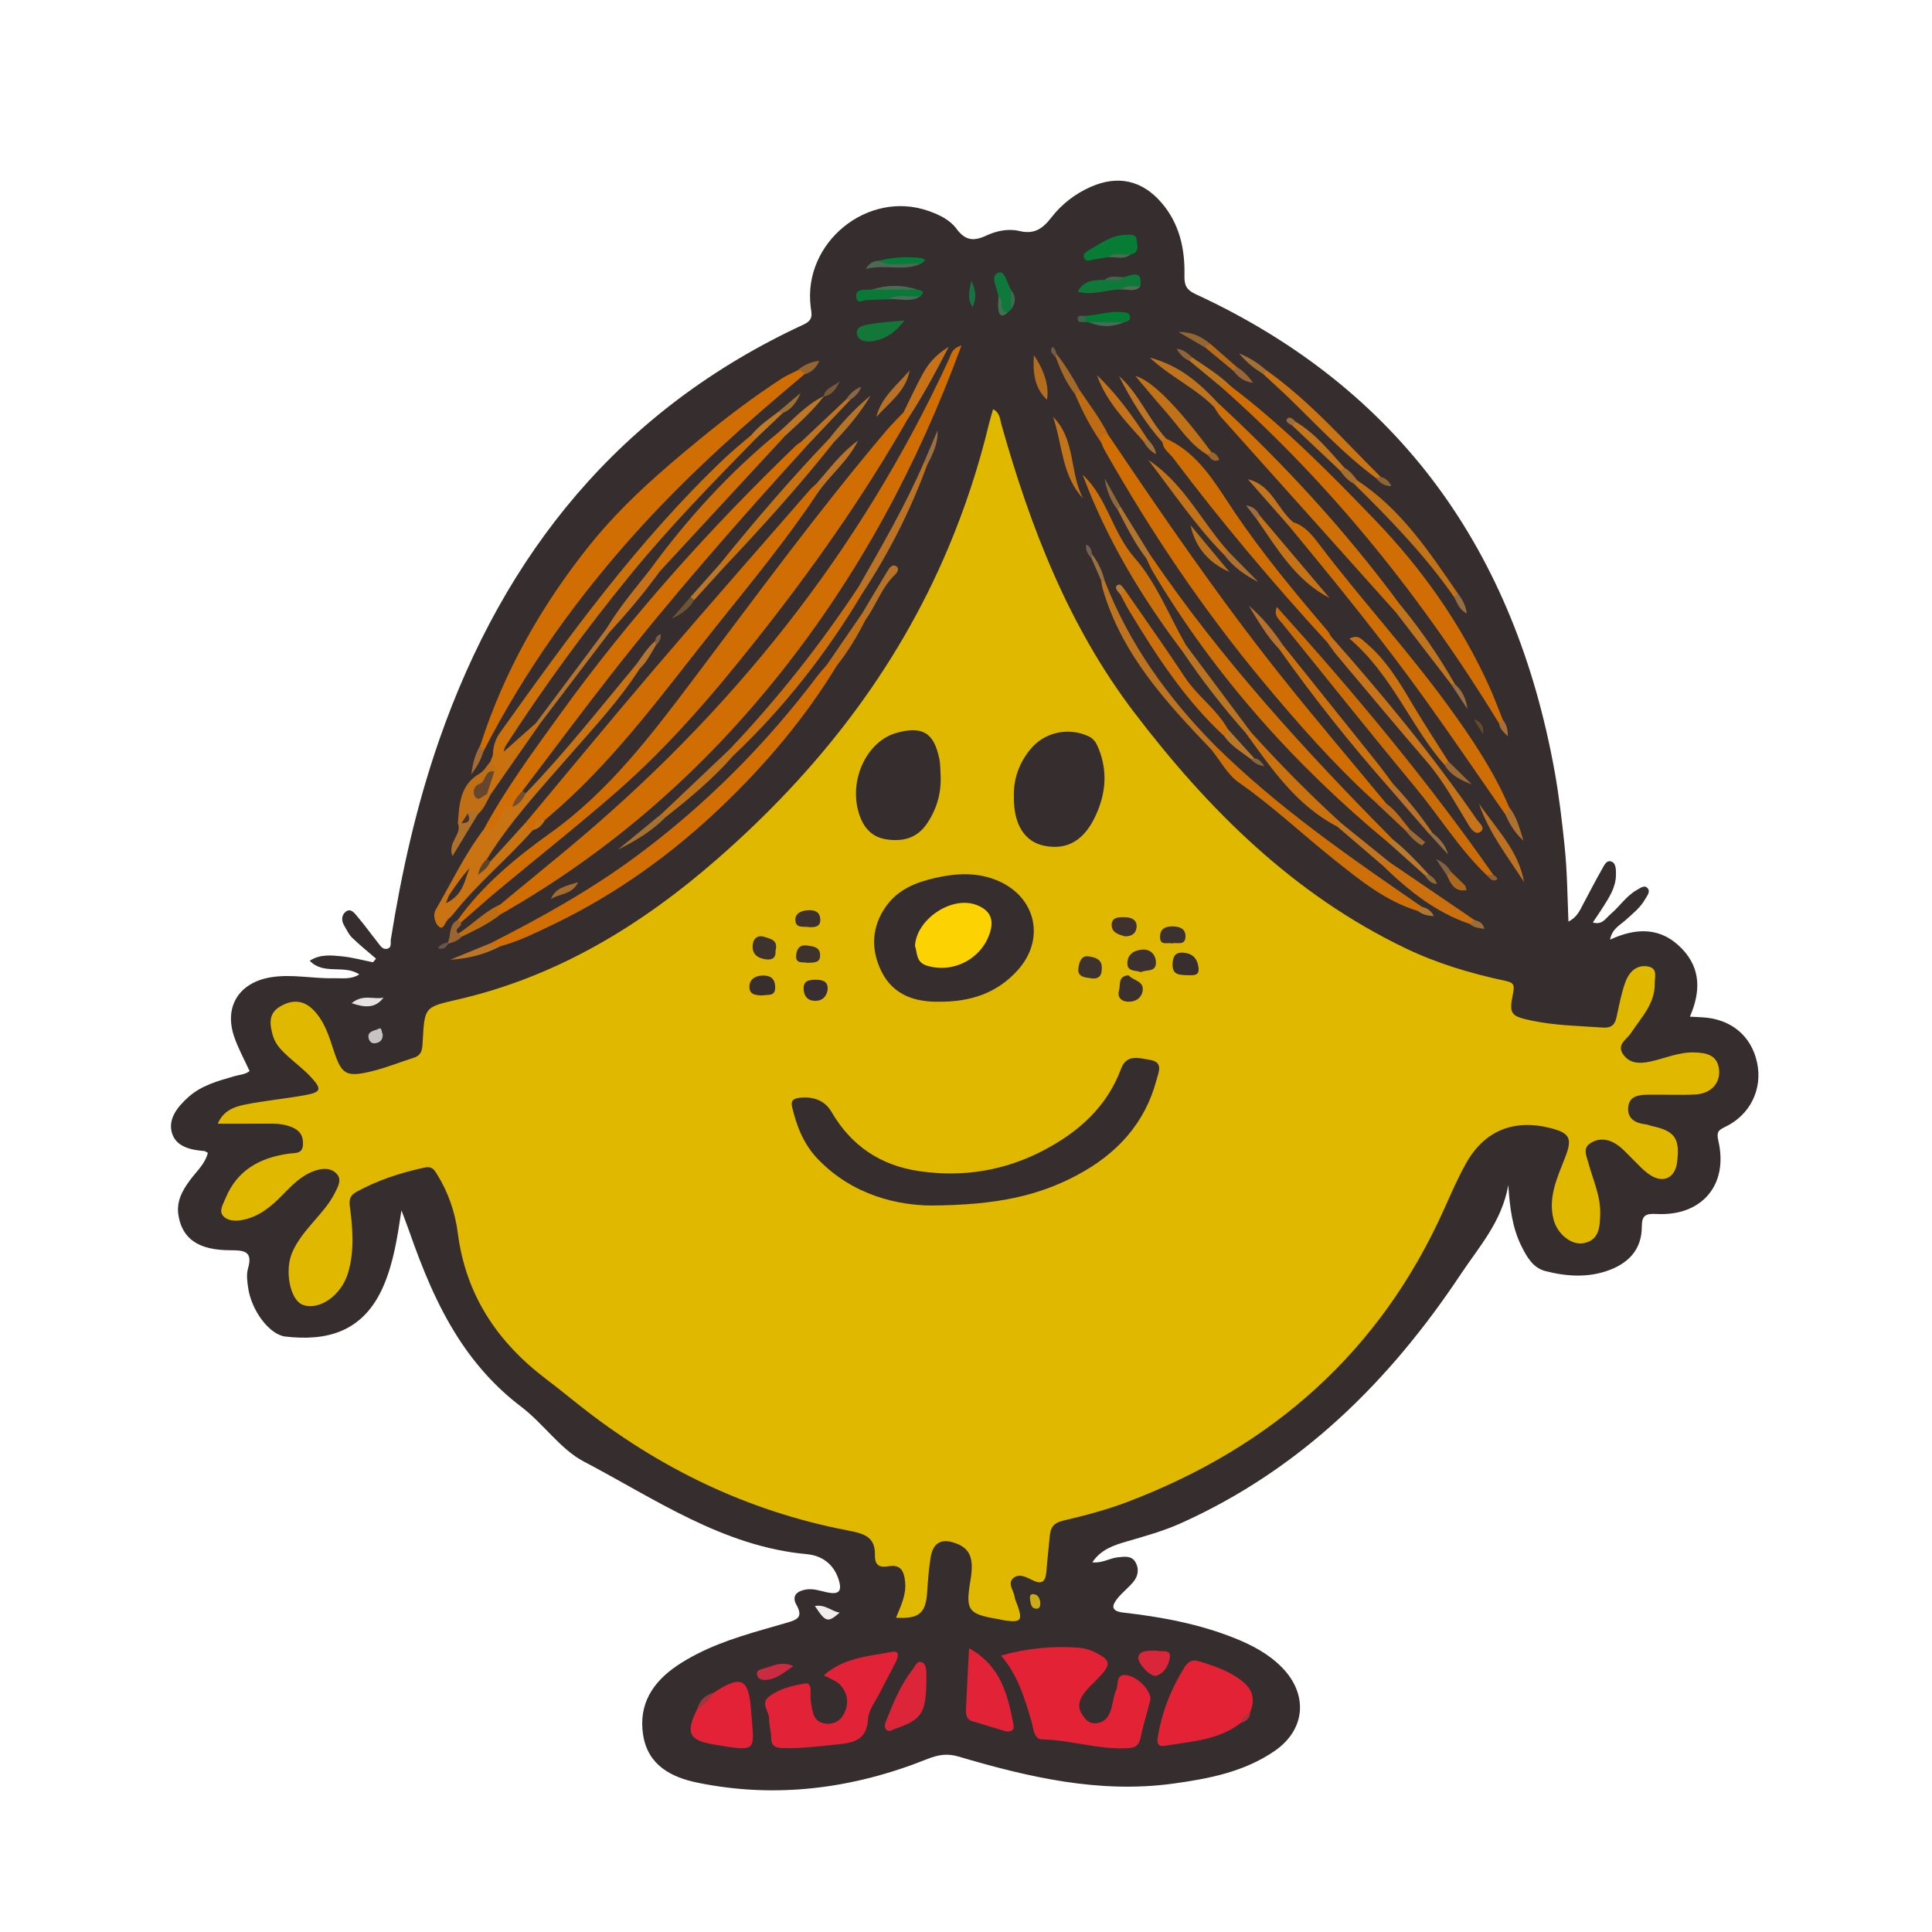 <svg width="512" height="512" viewBox="0 0 512 512" fill="none" xmlns="http://www.w3.org/2000/svg">
<path d="M106.389 320.753C105.272 328.216 104.262 334.543 101.751 340.507C96.284 353.491 86.035 355.385 75.655 354.204C71.333 353.713 66.614 347.211 65.768 341.321C65.526 339.642 65.26 337.789 65.713 336.221C67.011 331.733 64.972 331.328 61.149 331.33C52.537 331.334 48.369 328.284 47.309 322.2C46.659 318.465 48.29 315.553 50.354 312.742C52.024 310.466 54.274 308.573 55.089 305.531C54.763 305.359 54.446 305.06 54.108 305.034C50.378 304.746 46.454 303.835 45.494 299.976C44.594 296.36 47.131 293.247 49.876 290.772C53.388 287.606 57.827 286.448 62.199 285.178C63.558 284.783 65.034 284.762 66.137 283.838C64.77 280.844 63.174 277.954 62.102 274.881C59.277 266.787 63.323 260.391 71.751 258.994C77.345 258.067 82.858 259.379 88.412 259.236C90.641 259.179 92.972 259.65 95.204 258.229C91.203 255.518 85.737 258.493 82.086 254.603C84.861 252.822 87.767 253.157 90.548 253.431C93.337 253.705 96.078 254.462 98.84 255.008C99.109 254.69 99.378 254.373 99.647 254.055C97.519 252.211 95.315 250.445 93.297 248.488C92.407 247.625 91.871 246.386 91.215 245.294C90.47 244.054 90.466 242.647 91.483 241.733C92.872 240.483 93.9 241.944 94.644 242.812C96.59 245.081 98.321 247.534 100.194 249.869C100.794 250.618 101.373 251.677 102.544 251.443C103.933 251.165 103.435 249.822 103.573 248.961C106.439 231.068 110.369 213.438 116.327 196.295C133.643 146.47 164.48 108.462 212.98 85.994C215.617 84.773 215.091 83.321 214.84 81.316C212.706 64.28 229.975 50.253 246.038 55.892C248.929 56.906 251.732 58.243 253.509 60.658C255.782 63.748 258.019 64.001 261.348 62.443C264.031 61.187 267.229 60.509 270.136 61.214C274.124 62.182 276.34 60.586 278.641 57.614C281.352 54.111 284.876 51.376 289.018 49.538C296.184 46.359 302.659 47.73 307.823 53.739C312.542 59.228 314.034 65.856 313.892 72.853C313.839 75.422 314.217 76.73 316.849 77.947C371.122 103.034 401.443 146.228 411.967 204.291C413.163 210.887 413.939 217.532 414.634 224.2C415.311 230.688 415.381 237.205 415.651 244.231C418.021 243.04 418.701 241.174 419.598 239.521C421.228 236.519 422.748 233.456 424.459 230.502C425.04 229.499 425.68 227.754 427.12 228.351C428.263 228.825 428.26 230.499 428.248 231.829C428.217 235.154 426.477 237.776 424.798 240.424C423.963 241.74 423.075 243.021 422.122 244.45C424.596 245.246 425.568 243.302 426.873 242.202C429.261 240.189 430.97 237.435 433.774 235.857C434.64 235.37 435.689 234.538 436.464 235.214C437.554 236.164 436.551 237.294 436.007 238.257C434.715 240.543 432.687 242.134 430.776 243.855C429.266 245.216 427.194 246.166 426.688 249.013C433.737 245.745 440.254 245.713 445.725 251.409C450.818 256.712 450.678 262.887 447.842 269.428C449.067 269.491 450.052 269.543 451.037 269.592C458.675 269.973 464.15 274.487 465.654 281.644C467.125 288.647 463.828 295.467 457.184 298.635C455.356 299.507 454.848 300.039 455.378 302.307C458.108 313.998 451.015 322.367 438.948 321.717C435.987 321.558 435.101 322.156 435.092 325.162C435.075 330.773 431.959 334.437 426.824 336.454C421.129 338.69 415.32 338.321 409.575 336.86C406.267 336.018 404.652 333.142 403.227 330.3C400.758 325.374 400.111 320.013 399.713 314.048C398.05 323.705 391.959 330.401 387.13 337.663C368.222 366.1 344.648 389.399 313.027 403.631C308.323 405.749 303.411 407.105 298.491 408.535C295.12 409.514 291.717 410.651 289.483 414.029C292.091 414.338 294.084 412.895 296.315 412.694C298.017 412.54 299.89 412.186 300.928 414.024C301.937 415.813 301.6 417.691 300.342 419.218C299.081 420.75 297.455 421.982 296.203 423.52C294.607 425.479 294.317 426.967 297.685 427.349C307.76 428.492 317.698 430.337 327.174 434.118C331.84 435.98 336.246 438.307 339.799 441.956C346.715 449.058 345.989 458.353 337.843 463.983C329.765 469.568 320.368 471.382 310.851 472.68C291.268 475.35 272.559 470.976 254.015 465.506C250.982 464.611 248.621 465.016 245.649 466.202C226.03 474.03 205.711 476.694 184.874 472.434C178.002 471.029 171.688 467.881 170.431 459.761C169.169 451.603 172.992 445.745 179.521 441.355C181.17 440.246 182.907 439.25 184.676 438.343C192.203 434.484 200.372 432.412 208.425 430.072C211.228 429.258 212.92 428.63 211.078 425.338C209.674 422.829 211.282 421.631 213.597 421.236C215.464 420.918 217.243 421.56 219.06 421.96C222.439 422.705 223.283 421.656 222.158 418.339C220.809 414.361 217.66 412.224 213.825 411.873C191.55 409.835 173.583 397.212 154.676 387.301C148.507 384.066 143.99 377.244 138.07 372.761C131.406 367.714 125.92 361.559 121.4 354.53C115.734 345.717 111.875 336.081 108.432 326.25C107.922 324.796 107.36 323.36 106.389 320.753Z" fill="#362E2E"/>
<path d="M237.456 428.715C238.685 425.674 240.19 422.75 239.878 419.321C239.626 416.544 238.845 414.502 235.489 415.077C233.03 415.498 231.805 414.84 231.868 412.03C231.981 407.019 228.592 406.343 224.414 405.536C198.035 400.441 174.521 389.036 153.502 372.384C150.595 370.081 147.721 367.734 144.764 365.496C131.817 355.692 123.438 343.229 121.325 326.781C120.622 321.31 118.814 315.99 115.827 311.198C115.047 309.947 114.473 308.996 112.527 309.414C106.222 310.766 100.184 312.722 94.511 315.829C92.712 316.815 92.472 317.879 92.742 319.929C93.504 325.715 93.937 331.579 92.243 337.322C90.473 343.326 84.537 347.448 80.18 345.763C76.854 344.476 75.348 336.67 77.46 331.858C78.799 328.807 80.898 326.298 83.039 323.814C85.087 321.436 87.231 319.121 88.655 316.292C89.48 314.654 90.701 312.698 89.274 311.121C87.745 309.43 85.451 309.546 83.29 310.31C79.788 311.549 77.329 314.162 74.838 316.708C71.904 319.706 68.785 322.336 64.527 323.248C62.611 323.659 60.551 323.656 59.251 322.365C57.869 320.993 59.117 319.174 59.742 317.63C62.819 310.037 68.967 306.765 76.652 305.715C78.309 305.488 80.206 305.87 80.299 303.241C80.382 300.901 79.359 299.493 77.24 298.665C75.614 298.029 73.955 297.775 72.222 297.782C67.516 297.804 62.809 297.79 57.713 297.79C59.144 294.394 62 293.329 64.773 292.762C70.055 291.682 75.457 291.206 80.766 290.245C85.165 289.449 85.403 288.673 82.322 285.354C80.488 283.377 78.28 281.751 76.289 279.915C74.609 278.365 72.98 276.774 72.315 274.452C71.49 271.572 71.068 268.704 74.045 266.849C77.108 264.941 80.246 264.822 83.009 267.606C86.035 270.655 87.201 274.651 88.493 278.569C90.48 284.591 91.696 285.478 97.921 284.042C101.925 283.118 105.782 281.561 109.708 280.297C112.006 279.558 111.924 277.646 112.031 275.765C112.533 266.941 112.534 266.888 120.971 264.963C147.517 258.908 169.941 245.251 190.183 227.55C216.533 204.508 237.665 177.594 251.323 145.134C255.743 134.627 259.309 123.843 261.979 112.761C262.308 111.392 262.73 110.045 263.177 108.443C265.02 109.388 264.981 111.054 265.368 112.428C273.064 139.756 283.235 166.043 300.58 188.812C320.179 214.541 342.792 237.065 372.479 251.303C380.863 255.325 389.726 257.971 398.794 259.903C400.895 260.351 401.489 260.754 400.988 263.17C399.817 268.82 400.355 269.323 406.148 270.52C412.312 271.795 418.592 271.878 424.839 272.323C427.04 272.479 427.98 271.509 428.396 269.577C428.875 267.356 429.315 265.123 429.911 262.933C430.318 261.44 430.76 259.888 431.55 258.583C432.755 256.591 434.807 255.616 437.045 256.201C439.344 256.802 438.486 259.028 438.518 260.595C438.631 266.037 434.899 269.676 432.189 273.817C431.125 275.443 428.443 276.746 430.039 279.239C431.742 281.902 434.529 281.939 437.322 281.332C441.2 280.488 444.912 278.791 448.971 278.904C452.092 278.991 455.137 279.497 455.569 283.428C455.966 287.036 453.409 289.835 449.315 290.051C445.187 290.269 441.036 290.043 436.897 290.105C434.418 290.141 431.687 290.343 431.479 293.563C431.284 296.576 433.499 297.676 436.191 297.981C436.75 298.045 437.283 298.304 437.839 298.425C443.885 299.739 445.245 301.711 444.445 308.023C443.931 312.083 440.908 313.665 437.403 311.453C435.628 310.332 434.188 308.661 432.659 307.174C431.025 305.585 429.574 303.782 427.49 302.732C425.421 301.689 423.267 301.723 421.393 303.003C419.405 304.361 420.441 306.349 420.901 308.061C422.115 312.58 424.203 316.9 424.074 321.721C423.985 325.053 423.871 328.639 419.708 329.448C416.383 330.094 412.667 326.952 411.704 323.148C410.199 317.201 412.754 311.952 414.8 306.676C416.719 301.728 416.075 300.262 410.855 298.943C401.12 296.483 393.33 299.657 388.476 308.362C386.332 312.206 384.569 316.271 382.769 320.296C365.855 358.121 337.259 383.365 298.897 397.987C293.337 400.107 287.517 401.623 281.717 402.994C279.239 403.58 278.414 404.788 278.212 406.987C277.926 410.105 277.555 413.217 277.318 416.338C277.127 418.859 276.393 420.148 273.596 418.755C271.982 417.952 269.956 416.82 268.42 418.322C266.994 419.716 268.65 421.518 268.875 423.143C268.989 423.971 269.424 424.754 269.698 425.562C271.014 429.438 270.524 430.016 266.385 429.449C265.821 429.372 265.27 429.2 264.708 429.108C256.504 427.759 255.822 426.82 257.194 418.748C258.179 412.958 257.09 410.323 253.138 408.928C249.41 407.613 247.224 408.857 246.602 412.892C246.146 415.847 245.897 418.843 245.716 421.83C245.374 427.514 243.592 429.071 237.456 428.715Z" fill="#E1B800"/>
<path d="M132.565 239.694C138.361 234.914 144.165 230.144 149.951 225.351C193.413 189.344 227.951 146.385 251.606 94.937C252.103 93.854 252.178 92.389 254.799 91.551C243.115 123.44 227.558 152.25 206.933 178.215C186.276 204.221 161.698 225.831 132.72 242.269C130.831 241.611 130.816 241.36 132.565 239.694Z" fill="#D06E03"/>
<path d="M240.523 111.099C228.801 131.667 215.19 150.941 200.508 169.478C189.182 183.778 177.345 197.65 163.587 209.682C153.309 218.671 142.575 227.135 132.078 235.874C128.7 238.687 125.431 241.63 122.112 244.514C121.394 244.734 120.992 244.628 121.335 243.758C127.984 234.48 136.67 227.311 145.836 220.769C161.291 209.741 172.528 194.884 183.766 179.987C200.479 157.835 216.852 135.419 234.8 114.226C236.269 112.492 237.906 110.902 239.465 109.245C241.04 109.165 241.142 109.927 240.523 111.099Z" fill="#D16E03"/>
<path d="M213.183 99.201C197.999 111.879 183.24 124.995 169.874 139.636C153.387 157.698 139.279 177.392 128.098 199.159C126.515 199.158 127.046 198.227 127.328 197.406C133.612 177.929 143.504 160.397 156.261 144.485C164.941 133.658 175.337 124.654 186.094 115.872C192.903 110.313 199.826 105.071 207.168 100.313C208.467 99.471 209.929 98.881 211.317 98.174C212.413 97.655 213.239 97.626 213.183 99.201Z" fill="#D06E03"/>
<path d="M265.291 438.733C272.346 436.77 278.964 436.178 285.692 436.64C287.428 436.759 289.037 437.265 290.576 438.065C294.221 439.958 294.433 441.034 291.632 444.105C290.289 445.579 288.737 446.878 287.507 448.436C286.133 450.177 285.35 452.165 286.762 454.336C287.637 455.681 288.633 456.869 290.464 456.688C293.032 456.435 294.031 454.626 294.6 452.425C294.992 450.91 295.164 449.301 295.795 447.896C296.474 446.38 295.516 443.299 298.913 444.011C301.947 444.646 305.333 448.487 304.803 450.668C303.999 453.983 302.943 457.242 302.245 460.577C301.847 462.482 300.922 463.151 299.076 463.271C291.321 463.772 283.896 461.124 276.191 460.955C273.868 460.905 273.872 457.913 273.344 456.149C271.547 450.143 269.856 444.132 265.291 438.733Z" fill="#E32235"/>
<path d="M139.33 217.967C150.753 204.312 162.059 190.557 173.628 177.027C187.147 161.215 200.892 145.598 214.55 129.906C215.105 129.268 215.778 128.733 216.396 128.149C218.971 128.922 216.471 129.957 216.536 130.86C208.41 143.089 199.065 154.398 189.916 165.844C176.675 182.409 164.256 199.699 148.308 213.926C147.039 215.059 145.744 216.162 144.46 217.278C142.291 216.885 142.409 219.26 141.171 219.995L141.218 219.974C139.254 220.56 138.691 219.829 139.33 217.967Z" fill="#D16E03"/>
<path d="M364.005 212.133C353.434 202.525 344.04 191.809 334.917 180.866C318.903 161.658 304.997 140.985 292.699 119.223C292.352 118.61 292.123 117.931 291.839 117.283C291.53 116.362 291.092 115.33 292.037 114.628C292.706 114.131 293.29 114.793 293.749 115.323C308.211 136.781 322.829 158.136 338.915 178.421C348.184 190.109 357.882 201.457 367.387 212.958C365.619 215.306 365.188 212.177 364.005 212.133Z" fill="#D06E04"/>
<path d="M213.965 117.984C195.874 137.904 178.083 158.083 161.519 179.304C153.727 189.287 146.173 199.455 138.511 209.539C138.158 211.355 137.583 213.053 136.015 214.221C133.364 215.046 133.259 217.948 131.628 219.619C129.996 221.292 129.839 221.352 128.213 219.774C134.032 208.982 141.305 199.145 148.45 189.24C166.995 163.532 188.114 140.067 210.924 118.095C211.327 117.706 211.833 117.425 212.291 117.095C213.315 116.516 214.076 116.43 213.965 117.984Z" fill="#D16E04"/>
<path d="M218.306 443.986C223.68 439.248 230.211 438.92 236.379 437.758C238.56 437.347 237.991 439.206 237.43 440.354C236.118 443.036 234.646 445.639 233.313 448.31C232.109 450.723 230.175 453.136 230.025 455.637C229.698 461.065 226.283 461.856 222.142 462.268C217.191 462.762 212.26 463.431 207.255 463.24C205.348 463.167 204.376 462.636 204.371 460.55C204.367 458.858 203.784 457.162 203.817 455.475C203.855 453.502 201.391 451.421 203.834 449.584C206.626 447.484 209.979 446.709 213.349 446.133C214.437 445.948 214.789 446.806 214.818 447.756C214.852 448.894 214.712 450.059 214.911 451.166C215.333 453.515 215.476 456.254 218.557 456.748C220.635 457.08 222.553 456.252 223.58 454.327C224.869 451.91 224.852 449.454 223.172 447.105C222.039 445.52 220.22 444.988 218.306 443.986Z" fill="#E22236"/>
<path d="M397.273 191.714C376.966 158.497 352.86 128.418 323.632 102.569C324.079 101.274 324.079 101.274 326.321 102.482C340.231 113.016 352.449 125.394 364.497 137.917C377.11 151.027 387.436 165.785 394.899 182.447C396.116 185.164 397.135 187.969 398.246 190.734C398.498 191.632 398.076 191.863 397.273 191.714Z" fill="#D06E05"/>
<path d="M221.764 176.395C213.372 190.236 202.99 202.488 191.345 213.637C178 226.411 163.113 237.098 146.394 245.094C141.913 247.237 137.453 249.468 132.615 250.763C131.59 251.033 130.347 251.968 130.078 249.932C143.437 243.144 156.501 235.869 168.58 226.934C186.944 213.351 202.889 197.347 216.639 179.129C217.407 178.111 218.285 177.175 219.112 176.201C220.147 175.964 220.259 174.095 221.611 174.63C222.333 174.915 222.104 175.762 221.764 176.395Z" fill="#D16E04"/>
<path d="M328.878 456.557C322.956 461.176 315.728 461.478 308.761 462.643C306.892 462.956 306.543 462.025 306.809 460.413C307.912 453.723 310.346 447.546 313.916 441.806C314.73 440.497 315.867 439.705 317.506 440.196C321.746 441.466 325.949 442.85 329.437 445.721C332.085 447.901 332.666 450.622 331.279 453.76C330.807 454.973 329.675 455.621 328.878 456.557Z" fill="#E32235"/>
<path d="M398.856 215.727C391.883 205.707 385.017 195.61 377.913 185.684C366.498 169.733 354.105 154.538 341.619 139.421C341.447 138.519 341.76 138.127 342.699 138.39C345.86 139.39 347.733 141.787 349.658 144.328C360.727 158.94 373.19 172.444 383.954 187.297C390.037 195.69 395.834 204.282 399.925 213.884C400.52 215.05 400.405 215.805 398.856 215.727Z" fill="#D06E06"/>
<path d="M368.055 223.423C343.248 202.897 322.03 179.249 305.521 151.51C304.871 150.419 304.399 149.221 303.845 148.073C303.507 147.081 303.967 146.877 304.832 147.073C323.475 174.54 345.776 198.89 369.056 222.405C369.275 223.287 368.959 223.644 368.055 223.423Z" fill="#CF6F07"/>
<path d="M128.213 219.775C130.503 219.981 130.99 219.704 132.894 215.606C133.569 214.154 134.079 213.207 135.803 213.839C136.964 212.666 137.963 211.336 139.255 210.291C149.699 199.507 158.928 187.679 168.547 176.186C169.37 176.052 169.78 176.313 169.524 177.21C164.075 185.734 157.146 193.058 150.543 200.648C143.004 209.314 135.167 217.743 129.095 227.577C128.772 228.033 128.559 228.791 128.825 229.025C129.162 229.319 129.442 228.504 129.88 228.376C133.03 224.907 136.181 221.438 139.331 217.967C139.406 219.156 139.999 219.858 141.218 219.973C134.564 227.592 126.638 234.002 120.345 241.963C119.904 242.52 119.409 243.053 118.86 243.5C117.962 244.232 117.606 246.583 116.373 245.61C115.414 244.852 114.522 242.707 115.526 240.986C119.676 233.868 123.177 226.361 128.213 219.775Z" fill="#CA7313"/>
<path d="M200.262 116.273C188.911 127.895 177.553 139.502 167.252 152.103C155.332 166.685 144.229 181.848 134.003 197.658C133.709 198.113 133.634 198.709 133.457 199.24C132.733 200.251 131.878 200.83 130.624 200.102C130.674 197.936 131.199 195.995 132.512 194.155C150.765 168.575 169.168 143.121 192.102 121.378C194.363 119.234 196.81 117.285 199.17 115.245C200.116 114.97 200.42 115.376 200.262 116.273Z" fill="#CD710B"/>
<path d="M393.935 231.88C386.701 224.946 381.473 216.378 375.123 208.719C363.202 194.342 351.556 179.738 339.81 165.216C338.879 164.065 337.482 163.112 338.369 160.854C358.778 183.463 378.27 206.809 395.729 231.823C395.149 232.384 394.55 232.39 393.935 231.88Z" fill="#CA6D08"/>
<path d="M322.799 106.804C340.382 123.059 356.528 140.614 370.766 159.891C371.139 160.91 372.008 162.076 370.028 162.404C354.487 145.054 338.941 127.706 323.417 110.341C322.766 109.613 322.309 108.711 321.762 107.891C321.52 106.969 321.932 106.67 322.799 106.804Z" fill="#CF6F07"/>
<path d="M351.774 170.263C337.394 154.615 323.71 138.383 310.924 121.406C309.928 120.084 308.281 119.133 308.094 117.243C307.818 116.353 308.244 116.126 309.036 116.243C317.51 120.087 321.898 127.827 326.725 135.057C334.302 146.407 342.996 156.859 351.835 167.21C352.197 167.633 352.422 168.171 352.711 168.656C353.432 169.794 353.277 170.421 351.774 170.263Z" fill="#D06E06"/>
<path d="M189.097 448.623C196.154 443.938 198.409 444.61 199.006 452.913C199.811 464.103 201.265 464.332 189.368 462.348C182.484 461.199 181.638 459.306 184.76 452.92C186.009 451.29 187.415 449.817 189.097 448.623Z" fill="#E32237"/>
<path d="M375.755 241.424C367.264 238.848 360.528 233.353 353.771 227.978C345.233 221.186 337.31 213.656 328.311 207.387C325.302 205.289 323.404 201.595 320.999 198.631C320.742 197.706 321.115 197.388 322.015 197.58C338.605 213.99 357.711 227.174 376.838 240.331C377.046 241.259 376.781 241.718 375.755 241.424Z" fill="#CD700A"/>
<path d="M256.812 436.808C265.216 441.431 267.077 449.148 268.575 457.015C268.944 458.95 267.461 459.063 266.072 458.671C263.334 457.9 260.64 456.972 257.895 456.227C256.052 455.726 255.921 454.356 255.987 452.892C256.225 447.691 256.516 442.492 256.812 436.808Z" fill="#E22237"/>
<path d="M208.057 115.516C196.987 127.488 185.917 139.46 174.848 151.432C173.855 151.805 173.503 153.416 172.195 153.013C171.446 152.782 171.446 151.997 171.982 151.359C181.931 137.687 193.203 125.249 206.344 114.556C207.486 113.857 208.172 113.972 208.057 115.516Z" fill="#CF6F08"/>
<path d="M313.428 172.699C302.514 158.278 293.288 142.888 286.916 125.823C293.45 131.842 294.734 141.096 300.7 147.856C306.419 154.336 309.817 163.157 314.264 170.932C314.707 171.862 314.948 172.697 313.428 172.699Z" fill="#CC700C"/>
<path d="M351.774 170.263C352.483 169.958 352.729 169.383 352.712 168.655C366.474 184.203 379.699 200.18 391.466 217.314C392.074 218.199 393.804 219.424 392.284 220.474C391.074 221.311 389.928 219.823 389.273 218.756C385.709 212.946 382.505 206.928 377.998 201.712C370 192.456 362.179 183.048 354.304 173.686C353.393 172.602 352.614 171.407 351.774 170.263Z" fill="#C77319"/>
<path d="M193.417 198.517C206.057 185.204 217.389 170.853 227.51 155.542C229.064 155.438 229.156 156.156 228.496 157.296C219.05 173.148 207.764 187.538 194.353 200.239C192.795 200.342 192.848 199.57 193.417 198.517Z" fill="#CC700E"/>
<path d="M324.428 195.066C314.091 185.532 306.535 173.886 299.328 161.98C298.451 160.531 297.706 159.002 296.9 157.511C296.727 156.489 297.173 156.153 298.139 156.39C303.447 164.083 308.882 171.693 314.019 179.499C317.318 184.513 322.449 187.946 325.389 193.217C325.89 194.26 326.03 195.115 324.428 195.066Z" fill="#CD700C"/>
<path d="M245.489 445.71C245.385 454.022 244.184 455.813 237.124 458.168C236.373 458.418 235.539 459.169 234.823 458.312C234.221 457.592 234.578 456.676 234.889 455.894C236.78 451.151 238.691 446.415 241.91 442.362C242.573 441.527 242.948 439.993 244.365 440.548C245.271 440.903 245.436 442.145 245.481 443.157C245.519 444.007 245.489 444.859 245.489 445.71Z" fill="#DD253A"/>
<path d="M368.131 208.769C357.777 197.039 348.061 184.803 339.013 172.038C338.759 171.126 339.12 170.807 340.014 171.002C348.276 181.311 356.547 191.614 364.793 201.936C366.3 203.822 367.706 205.789 369.159 207.719C369.402 208.643 369.03 208.963 368.131 208.769Z" fill="#CB7110"/>
<path d="M220.936 117.243C211.766 128.825 201.85 139.752 191.724 150.494C190.87 150.668 190.48 150.4 190.765 149.488C200.03 138.01 209.637 126.83 219.832 116.164C220.772 115.937 221.125 116.313 220.936 117.243Z" fill="#C97210"/>
<path d="M322.015 197.58C321.676 197.93 321.338 198.28 320.999 198.631C308.971 186.066 297.211 173.319 292.218 156.007C292.024 155.331 291.966 154.615 291.844 153.918C292.127 153.64 292.425 153.623 292.737 153.869C299.214 170.638 309.465 184.879 322.015 197.58Z" fill="#BE741F"/>
<path d="M382.844 202.731C378.194 197.486 374.741 191.419 370.977 185.559C367.232 179.729 363.261 174.055 357.628 169.24C359.908 168.049 360.889 169.457 361.963 170.357C367.412 174.921 370.953 180.918 374.513 186.931C377.479 191.942 380.692 196.807 383.795 201.737C384.031 202.597 383.611 202.83 382.844 202.731Z" fill="#CB7211"/>
<path d="M335.679 98.182C347.022 106.241 356.135 116.689 365.924 126.414C365.569 126.837 365.144 126.927 364.649 126.684C356.314 120.526 349.285 112.95 341.891 105.769C339.562 103.507 337.142 101.337 334.764 99.126C334.536 98.295 334.768 97.91 335.679 98.182Z" fill="#CB7414"/>
<path d="M385.336 158.201C377.659 147.167 368.347 137.579 358.807 128.192C358.608 127.408 358.818 127.041 359.679 127.334C371.269 134.892 378.706 146.148 386.319 157.248C386.57 158.163 386.155 158.39 385.336 158.201Z" fill="#C47216"/>
<path d="M331.558 194.088C339.129 202.457 347.038 210.491 355.382 218.093C355.622 218.981 355.296 219.305 354.408 219.068C343.595 213.477 337.008 203.753 330.162 194.282C330.573 193.826 331.039 193.762 331.558 194.088Z" fill="#CB7210"/>
<path d="M368.207 228.467C375.689 233.563 383.171 238.66 390.654 243.756C390.77 244.611 390.464 245.046 389.544 244.87C380.438 241.811 373.202 235.96 366.448 229.392C366.388 227.856 367.138 227.859 368.207 228.467Z" fill="#CB700E"/>
<path d="M324.457 147.078C316.87 139.409 310.895 130.424 304.315 121.907C313.625 127.958 318.336 138.096 325.455 146.089C325.672 146.973 325.314 147.278 324.457 147.078Z" fill="#C47217"/>
<path d="M228.496 157.296C228.485 156.534 228.301 155.868 227.511 155.542C233.722 144.657 240.017 133.816 244.973 122.272C245.687 122.167 246.191 122.242 245.729 123.149C241.329 135.209 235.574 146.586 228.496 157.296Z" fill="#BC7323"/>
<path d="M130.624 200.102C131.569 199.815 132.513 199.528 133.457 199.24C136.31 196.706 139.162 194.172 142.015 191.638C142.421 191.256 142.805 191.277 143.168 191.7C138.796 197.964 134.424 204.229 130.051 210.493C129.721 210.819 129.365 210.849 128.984 210.587C127.972 208.475 129.37 206.736 129.861 204.86C130.475 203.875 129.448 202.83 129.95 201.838C130.175 201.259 130.399 200.681 130.624 200.102Z" fill="#C9710E"/>
<path d="M293.664 68.166C292.405 68.362 291.145 68.55 289.889 68.759C288.956 68.914 287.82 69.592 287.285 68.332C286.886 67.395 287.814 66.698 288.506 66.318C291.602 64.615 294.479 62.325 298.244 62.251C299.459 62.227 301.067 61.816 301.261 63.703C301.41 65.146 302.036 67.003 299.632 67.409C297.737 68.403 295.559 67.169 293.664 68.166Z" fill="#077C35"/>
<path d="M320.085 120.595C315.295 117.795 312.459 113.091 308.917 109.082C306.199 106.005 303.59 102.831 300.884 99.643C305.14 100.737 312.033 107.66 320.998 119.773C321.084 120.481 320.936 120.927 320.085 120.595Z" fill="#C17216"/>
<path d="M333.958 136.752C340.083 143.987 346.208 151.223 352.333 158.458C343.375 153.838 338.518 145.459 333.062 137.629C332.781 136.745 333.151 136.526 333.958 136.752Z" fill="#C67217"/>
<path d="M129.057 210.442C129.388 210.459 129.72 210.476 130.051 210.493C129.014 212.272 128.364 214.301 126.71 215.683C126.095 216.074 125.333 216.113 124.733 216.529C123.89 217.164 123.312 218.13 122.273 218.521C121.894 218.586 121.586 218.46 121.338 218.174C121.723 213.103 121.887 207.991 127.14 204.983C128.297 204.32 129.025 202.906 129.95 201.838C130.111 202.791 132.472 202.874 130.994 204.476C129.38 205.481 128.79 207.317 127.638 208.703C125.918 210.773 128.628 209.796 129.057 210.442Z" fill="#C16F15"/>
<path d="M193.417 198.517C193.428 199.254 193.631 199.887 194.353 200.238C188.983 206.375 182.75 211.562 176.368 216.586C175.503 216.803 175.24 216.418 175.396 215.614C181.403 209.915 187.41 204.216 193.417 198.517Z" fill="#C07218"/>
<path d="M279.082 110.498C285.098 116.439 283.396 125.214 287.007 132.067C281.349 126.031 281.57 117.759 279.082 110.498Z" fill="#C37318"/>
<path d="M331.559 194.089C331.094 194.153 330.63 194.218 330.164 194.282C324.099 187.464 318.524 180.268 313.428 172.699C314.133 172.312 314.206 171.626 314.264 170.933C320.029 178.651 325.794 186.37 331.559 194.089Z" fill="#BB7521"/>
<path d="M297.09 76.743C293.336 76.653 289.685 78.45 285.605 77.289C287.213 74.213 289.989 74.204 292.758 74.177C294.383 73.233 296.318 74.405 297.937 73.417C300.164 72.811 302.785 71.509 302.212 75.841C300.67 77.084 298.666 75.696 297.09 76.743Z" fill="#0E7938"/>
<path d="M239.668 84.942C237.421 87.941 234.734 89.931 231.261 90.417C229.677 90.639 227.738 90.485 227.193 88.854C226.475 86.702 228.79 86.242 230.063 85.996C233.215 85.389 236.46 85.262 239.668 84.942Z" fill="#127739"/>
<path d="M303.119 117.066C298.363 111.646 293.192 106.531 290.711 99.42C295.889 104.396 300.12 110.142 303.98 116.192C304.292 117.073 303.886 117.248 303.119 117.066Z" fill="#C3721A"/>
<path d="M370.028 162.404C370.983 161.775 370.715 160.787 370.766 159.892C376.316 166.595 381.25 173.724 385.552 181.29C385.233 181.638 384.904 181.649 384.563 181.322C379.718 175.016 374.873 168.71 370.028 162.404Z" fill="#C0741E"/>
<path d="M240.523 111.1C240.488 110.3 240.287 109.596 239.465 109.245C241.152 105.834 242.729 102.362 244.562 99.032C245.973 96.469 247.79 94.161 251.432 91.895C247.724 99.15 244.364 105.255 240.523 111.1Z" fill="#C87218"/>
<path d="M391.938 212.938C396.484 219.608 402.438 225.403 403.89 233.751C399.553 226.991 394.518 220.639 391.938 212.938Z" fill="#BD7221"/>
<path d="M306.572 437.447C307.739 437.847 310.435 436.835 310.01 439.382C309.712 441.165 308.599 443.496 306.376 444.093C304.859 444.5 301.479 440.758 301.655 439.229C301.814 437.845 303.141 437.336 306.572 437.447Z" fill="#DA263A"/>
<path d="M171.982 151.359C172.863 154.254 173.912 150.578 174.846 151.432C170.759 157.099 166.237 162.408 161.525 167.56C160.838 167.588 160.339 167.459 160.721 166.595C163.992 161.16 168.031 156.292 171.982 151.359Z" fill="#C77218"/>
<path d="M160.721 166.596C160.989 166.918 161.257 167.239 161.525 167.561C155.405 175.607 149.285 183.653 143.167 191.7C142.784 191.68 142.4 191.659 142.015 191.638C148.25 183.291 154.485 174.943 160.721 166.596Z" fill="#B7742D"/>
<path d="M322.799 106.804C322.454 107.166 322.109 107.528 321.763 107.89C316.98 102.968 310.59 100.167 304.665 94.755C312.84 96.951 317.973 101.64 322.799 106.804Z" fill="#BE731F"/>
<path d="M243.097 76.743C244.112 76.976 245.296 77.126 243.968 78.512C241.205 79.65 238.201 78.217 235.435 79.315C233.475 79.383 231.511 79.412 229.554 79.537C228.552 79.601 227.213 80.673 226.93 78.787C226.659 76.986 228.027 76.806 229.381 76.786C229.942 76.777 230.503 76.76 231.063 76.747C235.074 76.142 239.086 76.15 243.097 76.743Z" fill="#0A7937"/>
<path d="M221.764 176.396C221.106 173.246 219.914 177.379 219.111 176.201C222.25 171.629 225.39 167.057 228.529 162.485C230.001 162.47 229.973 163.205 229.393 164.215C227.216 168.504 224.79 172.638 221.764 176.396Z" fill="#C47116"/>
<path d="M343.43 111.826C348.605 114.887 352.28 119.538 356.23 123.897C356.4 124.722 356.142 125.102 355.258 124.832C350.992 120.81 346.726 116.788 342.46 112.766C342.3 111.954 342.542 111.556 343.43 111.826Z" fill="#C3751C"/>
<path d="M293.749 115.324C291.501 114.404 292.031 116.194 291.84 117.282C289.039 113.275 286.797 108.966 284.911 104.464C284.692 103.49 285.086 103.109 286.054 103.286C288.704 107.244 291.647 111.015 293.749 115.324Z" fill="#BD6C13"/>
<path d="M309.036 116.243C308.722 116.576 308.409 116.909 308.094 117.242C303.355 111.972 299.752 105.954 296.538 99.659C301.856 104.331 304.367 111.102 309.036 116.243Z" fill="#BE7524"/>
<path d="M264.59 78.578C264.567 78.441 264.545 78.304 264.522 78.167C264.188 76.11 262.282 73.161 264.577 72.274C266.403 71.569 266.809 75.163 267.939 76.781C268.615 78.509 268.582 80.239 267.963 81.972C267.674 82.242 267.385 82.512 267.096 82.782C265.55 83.673 265.106 82.814 264.973 81.449C264.88 80.487 265.188 79.472 264.59 78.578Z" fill="#0E793B"/>
<path d="M325.817 151.571C320.35 149.159 316.768 145.145 315.509 139.195C318.945 143.321 322.381 147.446 325.817 151.571Z" fill="#BA721C"/>
<path d="M241.066 98.161C240.067 103.744 235.605 106.724 232.221 110.507C233.546 105.232 237.795 102.01 241.066 98.161Z" fill="#B77225"/>
<path d="M342.7 138.389C342.34 138.733 341.98 139.076 341.62 139.42C337.978 135.28 334.337 131.14 330.695 127C336.981 128.475 338.484 134.822 342.7 138.389Z" fill="#C2751D"/>
<path d="M229.393 164.215C229.362 163.51 229.245 162.848 228.529 162.484C230.76 158.74 232.965 154.979 235.242 151.263C235.731 150.465 236.477 149.381 237.544 150.086C238.414 150.662 237.836 151.698 237.229 152.268C233.65 155.626 232.226 160.38 229.393 164.215Z" fill="#B87327"/>
<path d="M288.499 85.388C288.223 85.378 287.946 85.366 287.67 85.352C287.153 84.79 287.151 84.238 287.703 83.697C290.937 83.564 294.061 82.343 297.353 82.736C298.196 82.836 299.198 82.731 299.444 83.758C299.705 84.849 298.869 85.212 297.955 85.368C294.804 86.029 291.652 86.002 288.499 85.388Z" fill="#057C33"/>
<path d="M368.207 228.467C367.466 228.483 366.809 228.657 366.448 229.393C362.435 225.952 358.422 222.51 354.409 219.069C354.733 218.744 355.058 218.419 355.382 218.094C359.657 221.551 363.932 225.009 368.207 228.467Z" fill="#C37420"/>
<path d="M216.536 130.86C216.171 129.972 217.621 128.992 216.396 128.149C219.86 124.165 223.035 119.903 227.398 116.746C224.751 122.206 219.868 125.941 216.536 130.86Z" fill="#BD7525"/>
<path d="M210.256 441.52C207.663 443.255 205.647 445.182 202.62 445.203C201.658 445.209 200.888 444.798 200.641 443.903C200.323 442.748 201.332 442.47 202.127 442.258C204.619 441.592 207.034 440.074 210.256 441.52Z" fill="#CB2B41"/>
<path d="M132.565 239.694C132.179 240.579 131.252 241.495 132.719 242.269C129.571 244.783 125.962 246.495 122.363 248.224C121.431 248.633 121.317 248.166 121.48 247.401C125.273 244.973 128.383 241.563 132.565 239.694Z" fill="#BD6E13"/>
<path d="M277.461 105.946C273.886 102.548 273.778 98.453 273.986 94.13C276.781 98.17 278.104 102.481 277.461 105.946Z" fill="#B46C1D"/>
<path d="M213.965 117.985C213.633 117.263 213.005 117.098 212.291 117.095C216.268 113.348 220.246 109.601 224.223 105.854C224.628 105.531 224.999 105.565 225.338 105.957C221.547 109.966 217.756 113.976 213.965 117.985Z" fill="#BF7420"/>
<path d="M220.936 117.244C220.568 116.884 220.201 116.524 219.833 116.164C223.073 111.994 226.665 108.164 230.752 104.788C228.025 109.392 224.632 113.438 220.936 117.244Z" fill="#B67427"/>
<path d="M121.338 218.174C121.651 218.175 121.964 218.175 122.277 218.176C123.218 217.555 124.542 217.183 123.97 215.577C124.939 214.177 125.804 215.445 126.71 215.683C124.561 219.226 122.41 222.769 119.904 226.898C118.506 223.121 122.578 221.12 121.338 218.174Z" fill="#AE702A"/>
<path d="M368.131 208.77C368.473 208.42 368.816 208.071 369.158 207.721C372.968 211.781 376.477 216.084 379.587 220.707C379.245 221.051 378.893 221.062 378.531 220.741C375.064 216.751 371.597 212.76 368.131 208.77Z" fill="#BA7228"/>
<path d="M304.832 147.073C304.503 147.406 304.174 147.739 303.845 148.072C300.766 144.063 298.528 139.559 296.21 135.103C295.737 134.185 296.23 134.137 296.944 134.289C299.573 138.55 302.203 142.811 304.832 147.073Z" fill="#B3752E"/>
<path d="M208.057 115.515C207.723 114.772 207.1 114.544 206.344 114.555C210.181 111.216 213.534 107.272 218.239 105.015L218.294 105.078C215.307 108.975 211.644 112.208 208.057 115.515Z" fill="#C07725"/>
<path d="M175.396 215.613C175.72 215.937 176.044 216.261 176.368 216.585C172.779 220.246 168.402 222.859 163.734 225.186C167.621 221.995 171.509 218.804 175.396 215.613Z" fill="#A77132"/>
<path d="M130.078 249.932C130.674 250.97 131.72 250.637 132.615 250.763C128.53 252.945 124.1 254.035 119.333 254.335C122.915 252.867 126.496 251.399 130.078 249.932Z" fill="#BC7525"/>
<path d="M340.013 171.003C339.679 171.348 339.346 171.693 339.012 172.039C335.746 168.634 333.397 164.56 330.94 160.519C334.498 163.541 337.42 167.124 340.013 171.003Z" fill="#B6722C"/>
<path d="M326.321 102.482C325.436 102.858 324.493 101.443 323.632 102.568C320.807 100.233 317.981 97.897 315.156 95.562C314.945 94.798 315.074 94.379 315.981 94.747C319.55 97.162 323.226 99.433 326.321 102.482Z" fill="#BE7520"/>
<path d="M368.055 223.422C368.389 223.083 368.723 222.744 369.056 222.404C372.606 225.23 375.698 228.523 378.746 231.862C378.373 232.26 377.978 232.283 377.561 231.931C374.392 229.095 371.224 226.258 368.055 223.422Z" fill="#B97A2D"/>
<path d="M232.817 69.121C236.332 68.191 239.915 68 243.512 68.322C244.399 68.402 246.199 68.716 243.972 69.925C240.563 70.852 237.094 70.186 233.655 70.287C233.041 70.304 232.75 69.762 232.817 69.121Z" fill="#057D3B"/>
<path d="M324.457 147.078C324.789 146.749 325.121 146.419 325.454 146.09C328.114 148.796 330.774 151.503 333.434 154.21C329.931 152.46 326.814 150.243 324.457 147.078Z" fill="#AE702F"/>
<path d="M364.005 212.134C365.323 211.629 365.9 214.156 367.387 212.959C369.985 214.79 371.66 217.464 373.667 219.835C373.283 220.242 372.852 220.3 372.373 220.009C369.584 217.384 366.794 214.759 364.005 212.134Z" fill="#BD6C1C"/>
<path d="M286.053 103.286C285.673 103.678 285.292 104.07 284.911 104.463C282.614 101.585 281.137 98.278 279.889 94.852C279.586 94.473 279.616 94.122 279.977 93.799C282.327 96.753 284.281 99.962 286.053 103.286Z" fill="#A36929"/>
<path d="M190.765 149.488C191.085 149.824 191.404 150.159 191.723 150.494C189.135 153.339 186.546 156.185 183.957 159.03C183.169 159.25 182.842 158.988 183.049 158.164C185.621 155.272 188.193 152.38 190.765 149.488Z" fill="#BB7727"/>
<path d="M321.052 91.382C323.332 93.376 325.611 95.369 327.891 97.363C328.071 98.195 327.816 98.585 326.918 98.321C324.424 96.256 321.931 94.19 319.438 92.125C319.448 90.731 320.112 90.756 321.052 91.382Z" fill="#B86C1A"/>
<path d="M93.189 265.864C96.186 263.344 99.045 264.955 101.65 264.384C99.448 267.242 96.756 267.066 93.189 265.864Z" fill="#E6E3E2"/>
<path d="M232.817 69.12C236.423 70.937 240.267 69.467 243.972 69.925C239.41 72.01 234.562 69.917 229.438 71.304C230.454 69.587 231.524 69.17 232.817 69.12Z" fill="#4D6853"/>
<path d="M324.427 195.066C325.25 194.711 325.333 193.972 325.388 193.218C327.74 195.811 330.091 198.405 332.443 200.999C332.094 201.423 331.724 201.443 331.332 201.057C328.919 199.189 326.193 197.681 324.427 195.066Z" fill="#BA7728"/>
<path d="M200.263 116.273C199.899 115.93 199.536 115.587 199.171 115.244C201.118 112.825 203.667 111.103 206.112 109.26C206.608 108.947 207.051 109.01 207.44 109.448C205.047 111.723 202.655 113.998 200.263 116.273Z" fill="#C27B24"/>
<path d="M145.996 238.282C147.206 235.203 149.987 234.801 153.232 233.796C151.509 237.255 148.144 236.761 145.996 238.282Z" fill="#A56C2D"/>
<path d="M215.952 425.603C218.781 425.124 220.299 427.027 222.527 427.354C219.37 430.111 218.824 429.956 215.952 425.603Z" fill="#F0EDEC"/>
<path d="M384.516 231.04C385.738 232.214 386.984 233.365 388.165 234.58C388.423 234.846 388.454 235.334 388.657 235.912C385.412 236.414 384.479 234.145 383.458 231.997C383.286 231.098 383.649 230.79 384.516 231.04Z" fill="#AE681C"/>
<path d="M382.844 202.73C383.161 202.399 383.477 202.068 383.795 201.736C385.879 203.787 387.963 205.838 390.047 207.889C387.18 206.758 384.435 205.514 382.844 202.73Z" fill="#9D6934"/>
<path d="M398.855 215.726C399.728 215.412 399.848 214.66 399.925 213.884C401.799 216.216 402.579 218.993 403.74 222.807C401.011 220.311 399.951 218.006 398.855 215.726Z" fill="#AD702F"/>
<path d="M101.426 274.061C101.491 275.747 100.549 276.334 99.333 276.483C98.273 276.614 97.721 275.629 97.644 274.9C97.461 273.173 99.35 273.185 100.271 272.658C101.289 272.075 101.091 273.655 101.426 274.061Z" fill="#C9C4C4"/>
<path d="M321.052 91.382C320.405 91.394 319.77 91.432 319.437 92.126C317.311 90.886 315.184 89.646 312.355 87.996C316.347 87.945 318.766 89.501 321.052 91.382Z" fill="#946631"/>
<path d="M121.48 247.401C121.774 247.675 122.068 247.949 122.362 248.224C121.429 249.265 120.187 249.717 118.884 250.055L118.661 249.796C119.622 247.814 118.818 245.051 121.335 243.758C121.594 244.01 121.853 244.263 122.112 244.514C122.691 245.648 119.964 246.061 121.48 247.401Z" fill="#9B6430"/>
<path d="M257.447 74.446C258.945 77.569 258.566 79.483 257.757 81.394C256.421 79.471 256.64 77.557 257.447 74.446Z" fill="#177244"/>
<path d="M245.729 123.149C245.477 122.856 245.225 122.564 244.973 122.271C246.136 119.545 247.299 116.818 248.462 114.092C248.608 117.479 247.233 120.335 245.729 123.149Z" fill="#9D7041"/>
<path d="M207.44 109.449C206.997 109.386 206.555 109.324 206.112 109.261C208.124 107.564 210.136 105.867 212.147 104.171C211.141 106.544 209.807 108.512 207.44 109.449Z" fill="#9D6F35"/>
<path d="M169.524 177.209C169.198 176.868 168.873 176.527 168.547 176.186C170.14 173.994 171.55 171.654 173.646 169.867C174.062 170.245 174.097 170.656 173.752 171.1C172.465 173.221 171.396 175.493 169.524 177.209Z" fill="#B6752E"/>
<path d="M296.944 134.288C296.7 134.559 296.455 134.831 296.21 135.102C294.287 132.707 293.258 129.889 292.732 126.789C294.136 129.289 295.54 131.789 296.944 134.288Z" fill="#8F693C"/>
<path d="M183.049 158.164C183.352 158.453 183.654 158.741 183.957 159.029C182.612 161.326 180.51 162.823 177.982 163.97C179.671 162.035 181.36 160.099 183.049 158.164Z" fill="#6D5434"/>
<path d="M243.097 76.743C239.086 76.745 235.075 76.746 231.063 76.748C235.074 75.452 239.085 75.421 243.097 76.743Z" fill="#4A6C52"/>
<path d="M213.183 99.2C212.85 98.333 212.075 98.27 211.317 98.174C212.832 96.871 214.52 95.95 217.128 95.621C216.196 97.693 214.949 98.704 213.183 99.2Z" fill="#976530"/>
<path d="M335.678 98.183C335.373 98.497 335.069 98.811 334.764 99.126C332.754 97.836 330.747 96.544 328.372 93.631C331.805 95.078 333.775 96.571 335.678 98.183Z" fill="#A37036"/>
<path d="M378.531 220.741C378.882 220.73 379.233 220.718 379.585 220.707C381.451 222.171 383.065 223.859 383.765 226.463C382.02 224.556 380.276 222.648 378.531 220.741Z" fill="#956E42"/>
<path d="M275.704 424.703C275.657 425.37 275.698 426.246 274.839 426.305C273.331 426.408 273.171 425.141 273.008 424.061C272.912 423.428 272.805 422.462 273.716 422.463C275.027 422.464 275.535 423.496 275.704 424.703Z" fill="#CCAC15"/>
<path d="M127.328 197.406C127.585 197.991 127.842 198.576 128.099 199.16C127.525 201.177 126.551 202.985 124.92 205.228C125.262 202.02 126.068 199.648 127.328 197.406Z" fill="#A46A33"/>
<path d="M384.564 181.321C384.893 181.31 385.221 181.3 385.551 181.289C387.449 182.971 388.558 185.138 388.863 187.867C387.43 185.685 385.997 183.503 384.564 181.321Z" fill="#9A6D43"/>
<path d="M292.737 153.871C292.44 153.887 292.142 153.903 291.844 153.919C290.984 151.927 290.124 149.935 289.264 147.942C288.987 147.545 289.05 147.193 289.407 146.881C290.986 148.987 292.125 151.303 292.737 153.871Z" fill="#99723F"/>
<path d="M326.918 98.321C327.243 98.002 327.567 97.683 327.892 97.363C329.463 98.271 330.678 99.546 332.087 101.436C329.524 101.139 328.124 99.901 326.918 98.321Z" fill="#986638"/>
<path d="M288.5 85.388C291.651 85.381 294.803 85.374 297.955 85.367C294.806 86.773 291.654 86.718 288.5 85.388Z" fill="#446D57"/>
<path d="M218.239 105.015C218.805 102.69 221.097 102.34 222.567 101.046C221.614 102.919 220.606 104.725 218.293 105.078L218.239 105.015Z" fill="#795938"/>
<path d="M355.258 124.833C355.582 124.521 355.906 124.21 356.23 123.898C357.658 124.764 358.742 125.974 359.679 127.334C359.388 127.62 359.097 127.906 358.806 128.193C357.32 127.393 356.168 126.241 355.258 124.833Z" fill="#A86E2E"/>
<path d="M385.336 158.201C385.663 157.883 385.991 157.566 386.318 157.248C387.505 158.776 388.447 160.411 388.71 162.557C386.726 161.595 386.17 159.791 385.336 158.201Z" fill="#956E42"/>
<path d="M372.373 220.009C372.803 219.951 373.233 219.893 373.665 219.835C375.009 220.96 376.352 222.085 377.695 223.21C377.414 223.497 377.134 223.785 376.854 224.072C375.016 223.142 373.678 221.597 372.373 220.009Z" fill="#996936"/>
<path d="M235.436 79.314C238.156 77.738 241.131 78.859 243.967 78.512C241.263 80.264 238.277 79.017 235.436 79.314Z" fill="#466E58"/>
<path d="M189.097 448.623C188.065 450.473 186.54 451.825 184.76 452.92C185.398 450.674 186.794 449.19 189.097 448.623Z" fill="#A0353B"/>
<path d="M397.273 191.714C397.597 191.387 397.922 191.06 398.246 190.733C399.276 191.953 399.615 193.42 399.584 195.113C398.614 194.12 397.465 193.284 397.273 191.714Z" fill="#A76F37"/>
<path d="M389.544 244.871C389.913 244.5 390.282 244.128 390.652 243.757C391.817 244.144 393.021 244.484 393.378 246.165C391.94 245.938 390.61 245.864 389.544 244.871Z" fill="#9B6D39"/>
<path d="M303.119 117.066C303.406 116.775 303.693 116.483 303.98 116.192C304.933 117.331 306.073 118.359 306.376 120.387C304.739 119.471 303.821 118.383 303.119 117.066Z" fill="#A27137"/>
<path d="M375.756 241.426C376.117 241.062 376.478 240.697 376.838 240.333C378.143 240.62 379.188 241.265 379.999 242.767C378.311 242.716 376.959 242.356 375.756 241.426Z" fill="#AF7731"/>
<path d="M225.338 105.957C224.966 105.923 224.594 105.889 224.223 105.854C225.161 104.472 226.243 103.274 228.217 102.495C227.559 104.325 226.496 105.183 225.338 105.957Z" fill="#886646"/>
<path d="M364.648 126.683C365.073 126.594 365.498 126.504 365.923 126.414C367.25 126.644 368.01 127.489 368.744 128.82C366.722 128.856 365.644 127.846 364.648 126.683Z" fill="#8E6635"/>
<path d="M333.957 136.752C333.659 137.045 333.36 137.337 333.062 137.629C332.212 136.53 331.363 135.431 330.209 133.938C332.431 134.25 333.207 135.485 333.957 136.752Z" fill="#9E6D3F"/>
<path d="M315.981 94.747C315.706 95.019 315.43 95.29 315.155 95.562C313.713 95.02 312.775 93.982 311.808 92.424C313.854 92.634 314.849 93.809 315.981 94.747Z" fill="#906439"/>
<path d="M384.516 231.039C384.164 231.358 383.812 231.676 383.459 231.996C382.703 230.868 381.948 229.739 380.56 227.665C382.897 228.744 383.793 229.785 384.516 231.039Z" fill="#846241"/>
<path d="M129.88 228.376C129.365 229.842 128.249 230.701 126.687 231.815C127.099 229.765 128.024 228.628 129.095 227.577C129.357 227.844 129.618 228.11 129.88 228.376Z" fill="#5B442E"/>
<path d="M141.171 219.995C141.822 218.551 141.745 216.224 144.461 217.279C143.693 218.582 142.749 219.672 141.171 219.995Z" fill="#CA7313"/>
<path d="M264.59 78.578C266.31 79.453 264.208 82.604 267.096 82.783C265.759 84.065 264.807 83.887 264.569 81.978C264.429 80.863 264.573 79.713 264.59 78.578Z" fill="#417152"/>
<path d="M393.026 194.547C392.347 193.457 391.668 192.368 390.581 190.622C392.977 191.481 393.216 192.909 393.026 194.547Z" fill="#654B2A"/>
<path d="M139.255 210.291C138.565 211.92 137.532 213.216 135.805 213.839C136.167 212.067 137.334 210.801 138.511 209.54C138.759 209.79 139.007 210.041 139.255 210.291Z" fill="#724D32"/>
<path d="M320.085 120.596C320.39 120.322 320.694 120.047 320.998 119.773C322.017 120.066 322.721 120.693 323.133 121.858C321.581 122.624 320.86 121.539 320.085 120.596Z" fill="#99652C"/>
<path d="M293.664 68.165C295.497 66.68 297.634 67.584 299.633 67.408C297.806 68.949 295.664 67.996 293.664 68.165Z" fill="#44704E"/>
<path d="M377.561 231.931C377.955 231.908 378.349 231.885 378.744 231.862C379.645 232.344 380.353 233.001 380.831 234.253C379.073 234.197 378.358 233.002 377.561 231.931Z" fill="#936A39"/>
<path d="M289.406 146.88C289.359 147.235 289.312 147.589 289.264 147.942C288.388 146.927 287.549 145.898 287.884 144.298C289.005 144.888 289.285 145.837 289.406 146.88Z" fill="#736051"/>
<path d="M287.704 83.696C287.693 84.248 287.681 84.8 287.67 85.352C286.898 85.308 285.666 85.583 285.597 84.691C285.484 83.21 286.88 83.826 287.704 83.696Z" fill="#3F644C"/>
<path d="M267.963 81.972C267.955 80.242 267.947 78.512 267.939 76.781C269.243 78.505 269.267 80.236 267.963 81.972Z" fill="#3D6B4F"/>
<path d="M297.09 76.743C298.592 75.277 300.528 76.275 302.212 75.843C300.763 77.613 298.807 76.498 297.09 76.743Z" fill="#546E52"/>
<path d="M297.937 73.418C296.385 74.857 294.497 74.01 292.758 74.178C294.309 72.731 296.195 73.563 297.937 73.418Z" fill="#46634B"/>
<path d="M331.333 201.057C331.702 201.038 332.071 201.018 332.441 200.999C333.542 201.019 334.1 201.731 335.109 203.064C333.136 202.753 332.201 201.973 331.333 201.057Z" fill="#88663A"/>
<path d="M343.43 111.826C343.107 112.14 342.784 112.453 342.461 112.766C341.697 112.391 340.543 111.679 341.065 111.053C341.838 110.126 342.747 111.151 343.43 111.826Z" fill="#A26C3A"/>
<path d="M118.884 250.054C118.235 250.957 117.56 251.804 116.034 251.289C116.746 250.33 117.606 249.907 118.663 249.797C118.661 249.796 118.884 250.054 118.884 250.054Z" fill="#69544D"/>
<path d="M393.935 231.88C394.533 231.861 395.131 231.843 395.729 231.823C396.293 232.144 397.166 232.864 396.558 233.178C395.514 233.717 394.649 232.685 393.935 231.88Z" fill="#93602E"/>
<path d="M279.977 93.799C279.948 94.15 279.918 94.5 279.889 94.851C279.215 93.983 277.925 93.208 278.889 91.983C279.077 91.744 279.919 92.954 279.977 93.799Z" fill="#745B46"/>
<path d="M298.139 156.39C297.726 156.764 297.314 157.137 296.9 157.511C296.272 156.823 295.269 155.805 296.003 155.171C296.941 154.362 297.552 155.698 298.139 156.39Z" fill="#BA7C33"/>
<path d="M173.752 171.099C173.717 170.69 173.682 170.281 173.646 169.87C173.685 168.964 174.139 168.418 175.072 168.032C175.246 169.491 174.531 170.309 173.752 171.099Z" fill="#7E603F"/>
<path d="M328.878 456.558C329.214 455.227 330.152 454.413 331.279 453.761C331.319 455.414 330.284 456.145 328.878 456.558Z" fill="#AF313E"/>
<path d="M246.61 319.472C238.348 319.386 226.134 317.035 216.634 307.05C212.971 303.2 211.128 298.481 209.928 293.423C209.532 291.755 210.126 291.154 211.799 290.946C215.426 290.494 218.575 291.582 220.337 294.627C225.573 303.672 233.373 308.853 243.519 310.352C255.109 312.065 266.275 310.28 276.684 304.789C285.884 299.936 293.344 293.327 297.088 283.243C298.587 279.206 301.893 280.434 304.724 280.879C308.379 281.453 307.047 284.109 306.498 286.175C303.41 297.807 295.906 305.832 285.52 311.384C275.333 316.831 264.26 319.39 246.61 319.472Z" fill="#362E2E"/>
<path d="M248.82 265.467C242.788 265.561 236.818 263.902 233.622 257.493C230.691 251.617 230.961 245.561 234.865 240.104C238.016 235.702 242.779 233.795 247.908 232.642C253.577 231.367 259.191 231.094 264.644 233.492C274.625 237.881 277.034 248.971 269.717 257.099C264.33 263.084 257.395 265.534 248.82 265.467Z" fill="#362E2E"/>
<path d="M268.686 211.256C268.528 206.501 270.04 202.294 273.006 198.63C276.742 194.016 283.097 192.652 288.432 195.099C290.042 195.838 290.65 197.116 291.237 198.618C293.549 204.538 293.013 210.292 290.439 215.971C287.4 222.677 282.888 225.373 276.751 224.139C271.511 223.085 268.625 218.475 268.686 211.256Z" fill="#362E2E"/>
<path d="M249.289 205.822C249.423 210.382 248.2 214.51 245.639 218.289C242.959 222.245 239.055 223.123 234.754 222.413C230.681 221.741 228.53 218.893 227.46 214.997C225.062 206.265 229.883 196.33 237.661 194.197C244.473 192.329 247.533 194.177 248.943 201.148C249.25 202.667 249.183 204.262 249.289 205.822Z" fill="#362E2E"/>
<path d="M302.378 257.625C300.864 257.07 298.75 257.553 298.763 255.277C298.777 252.826 300.634 251.812 302.728 251.653C304.932 251.485 306.297 253.062 306.337 255.046C306.393 257.771 303.73 256.862 302.378 257.625Z" fill="#3C3030"/>
<path d="M314.44 258.435C312.863 258.326 310.638 258.569 310.747 255.491C310.81 253.718 311.261 252.365 313.414 252.464C315.948 252.581 317.318 253.929 317.622 256.417C317.906 258.746 316.26 258.429 314.44 258.435Z" fill="#382E2E"/>
<path d="M299.102 258.47C300.181 259.808 303.003 259.916 302.843 262.272C302.718 264.118 301.298 265.539 298.982 265.455C296.842 265.379 296.067 264 296.569 262.386C296.989 261.038 296.155 258.627 299.102 258.47Z" fill="#3B302E"/>
<path d="M205.514 251.998C205.668 253.732 204.748 254.539 202.76 254.21C200.486 253.833 199.183 252.604 199.498 250.224C199.723 248.528 200.992 247.736 202.546 248.273C204.075 248.8 206.328 249.047 205.514 251.998Z" fill="#3D322D"/>
<path d="M202.084 263.805C200.355 263.751 198.582 263.681 198.597 261.526C198.61 259.458 200.208 258.581 202.044 258.528C203.871 258.476 205.292 259.082 205.428 261.391C205.6 264.303 203.427 263.443 202.084 263.805Z" fill="#382F2D"/>
<path d="M291.964 256.835C292.026 258.695 290.946 259.525 289.28 259.275C287.726 259.041 285.478 259.004 285.782 256.663C285.951 255.357 286.361 253.143 288.463 253.444C290.177 253.689 292.275 254.196 291.964 256.835Z" fill="#3E322E"/>
<path d="M219.35 262.185C219.096 264.085 217.935 265.262 216.022 265.245C214.054 265.227 212.99 263.969 212.964 261.97C212.935 259.695 214.779 259.638 216.209 259.651C217.671 259.663 219.455 259.859 219.35 262.185Z" fill="#382D30"/>
<path d="M298.039 248.132C296.562 247.663 294.608 247.233 294.604 245.144C294.6 242.962 296.605 243.05 298.115 243.069C299.787 243.09 301.393 243.729 301.209 245.749C301.068 247.292 299.93 248.236 298.039 248.132Z" fill="#3F322E"/>
<path d="M310.572 250.018C309.373 249.68 307.451 250.721 307.418 248.352C307.387 246.147 308.84 245.477 310.756 245.499C312.626 245.519 314.29 246.141 314.17 248.305C314.036 250.737 311.877 249.64 310.572 250.018Z" fill="#3C312F"/>
<path d="M214.434 245.701C213.141 245.433 210.917 246.126 210.781 243.965C210.652 241.921 212.502 241.264 214.367 241.216C215.952 241.176 217.232 241.646 217.375 243.488C217.535 245.553 216.141 245.76 214.434 245.701Z" fill="#3E302C"/>
<path d="M213.957 255.156C212.811 254.882 210.857 255.499 210.977 253.326C211.063 251.771 211.687 250.265 213.895 250.574C215.5 250.799 217.206 250.931 217.338 252.951C217.492 255.3 215.61 255.081 213.957 255.156Z" fill="#3E322D"/>
<path d="M118.172 239.362C118.765 237.9 118.858 237.484 119.079 237.155C120.733 234.693 122.413 232.248 124.46 230.026C123.05 233.121 123.023 237.035 118.172 239.362Z" fill="#362E2E"/>
<path d="M129.057 210.442C128.016 210.89 126.843 212.466 125.917 211.188C125.206 210.209 125.378 208.32 127.109 207.73C128.87 207.129 128.341 203.913 130.994 204.476C130.349 206.464 129.703 208.453 129.057 210.442Z" fill="#66472E"/>
<path d="M123.969 215.577C124.748 217.446 124.335 218.08 122.277 218.176C122.841 217.31 123.405 216.444 123.969 215.577Z" fill="#47332E"/>
<path d="M242.478 250.679C242.868 243.577 252.178 237.379 258.675 239.788C261.808 240.949 263.509 243.022 262.464 246.755C260.456 253.924 252.783 258.096 245.623 255.903C242.661 254.995 243.145 252.469 242.478 250.679Z" fill="#FCD202"/>
</svg>

